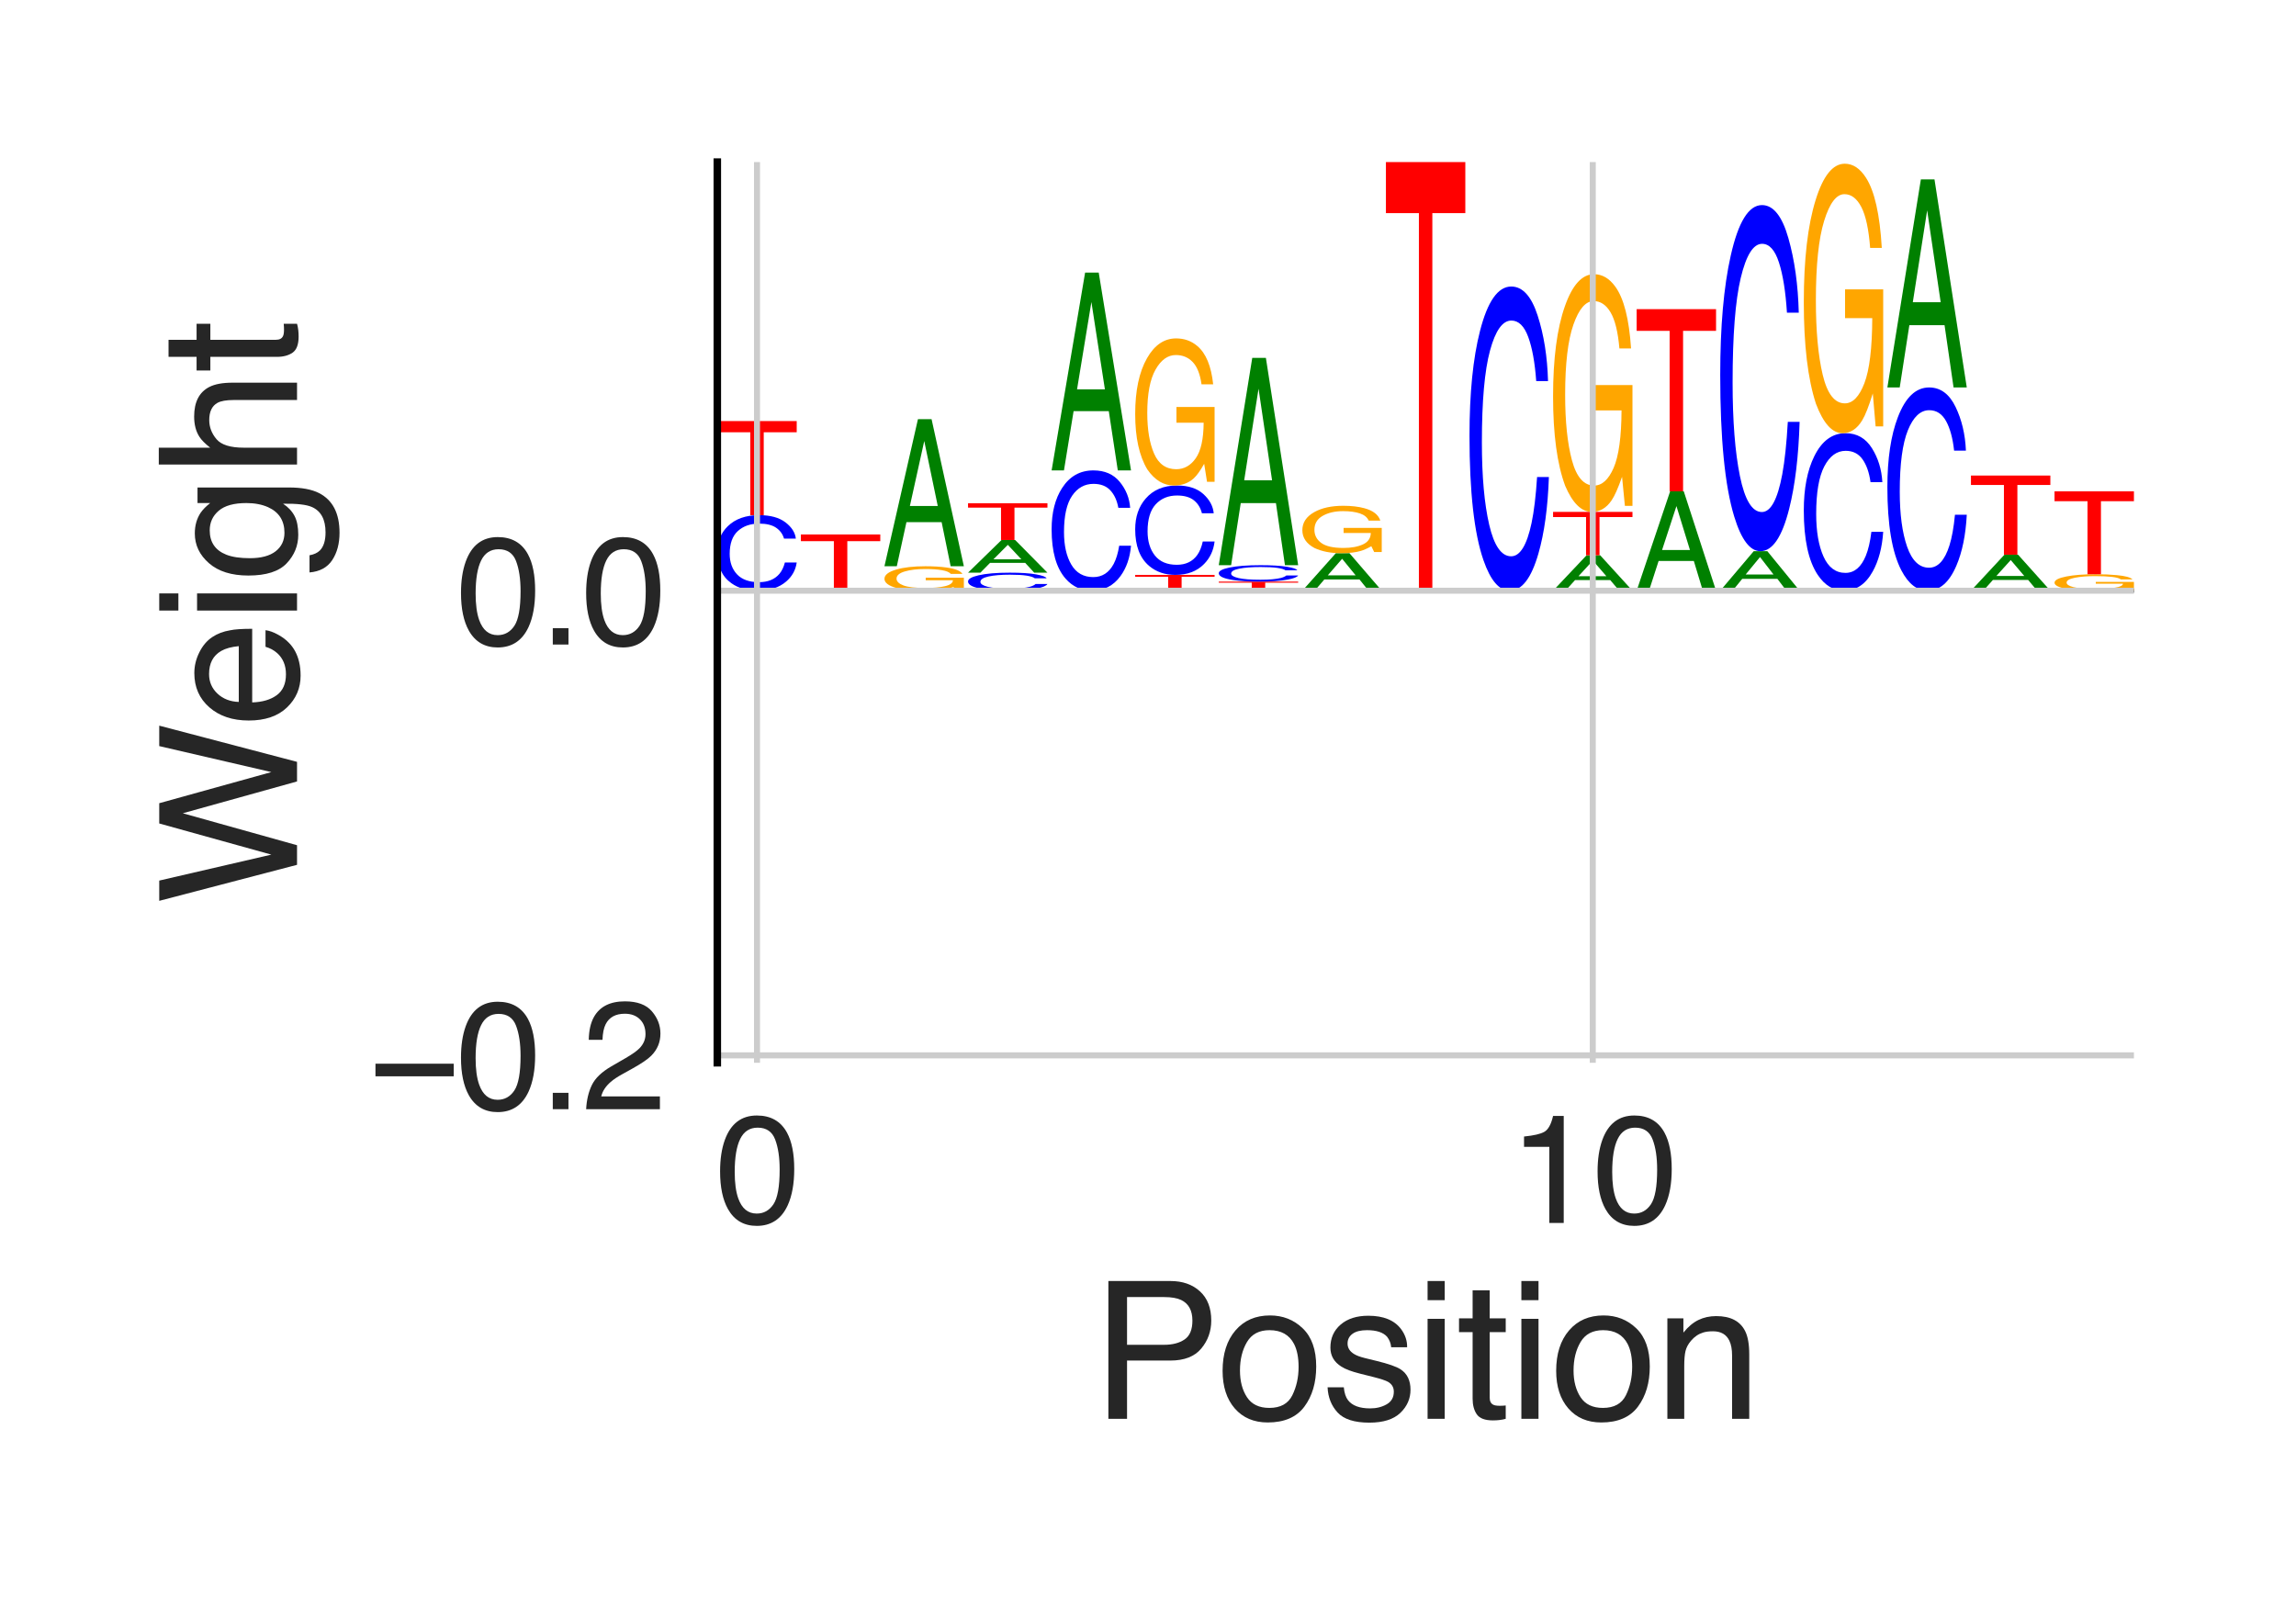 <?xml version="1.0" encoding="utf-8" standalone="no"?>
<!DOCTYPE svg PUBLIC "-//W3C//DTD SVG 1.1//EN"
  "http://www.w3.org/Graphics/SVG/1.1/DTD/svg11.dtd">
<svg height="216pt" version="1.1" viewBox="0 0 306 216" width="306pt" xmlns="http://www.w3.org/2000/svg" xmlns:xlink="http://www.w3.org/1999/xlink">
 <defs>
  <style type="text/css">*{stroke-linecap:butt;stroke-linejoin:round;}</style>
 </defs>
 <g id="figure_1">
  <g id="patch_1">
   <path d="M 0 216 
L 306 216 
L 306 0 
L 0 0 
z
" style="fill:#ffffff;"/>
  </g>
  <g id="axes_1">
   <g id="patch_2">
    <path d="M 95.6 141.64 
L 284.4 141.64 
L 284.4 21.6 
L 95.6 21.6 
z
" style="fill:#ffffff;"/>
   </g>
   <g id="line2d_1">
    <path clip-path="url(#p88c104cc69)" d="M 95.6 78.726 
L 284.4 78.726 
" style="fill:none;stroke:#000000;stroke-linecap:round;stroke-width:0.5;"/>
   </g>
   <g id="patch_3">
    <path clip-path="url(#p88c104cc69)" d="M 101.164 68.657 
Q 103.43 68.657 104.68 69.615 
Q 105.93 70.571 106.067 71.787 
L 104.493 71.787 
Q 104.225 70.864 103.425 70.325 
Q 102.624 69.784 101.179 69.784 
Q 99.417 69.784 98.334 70.777 
Q 97.25 71.768 97.25 73.817 
Q 97.25 75.498 98.227 76.543 
Q 99.207 77.587 101.148 77.587 
Q 102.933 77.587 103.869 76.487 
Q 104.363 75.908 104.607 74.963 
L 106.182 74.963 
Q 105.971 76.472 104.786 77.495 
Q 103.365 78.726 100.953 78.726 
Q 98.874 78.726 97.461 77.716 
Q 95.6 76.383 95.6 73.597 
Q 95.6 71.483 96.998 70.129 
Q 98.508 68.657 101.164 68.657 
z
M 100.839 68.657 
L 100.839 68.657 
z
" style="fill:#0000ff;"/>
   </g>
   <g id="patch_4">
    <path clip-path="url(#p88c104cc69)" d="M 106.182 56.118 
L 106.182 57.612 
L 101.787 57.612 
L 101.787 68.657 
L 99.995 68.657 
L 99.995 57.612 
L 95.6 57.612 
L 95.6 56.118 
L 106.182 56.118 
z
" style="fill:#ff0000;"/>
   </g>
   <g id="patch_5">
    <path clip-path="url(#p88c104cc69)" d="M 117.32 71.23 
L 117.32 72.123 
L 112.926 72.123 
L 112.926 78.726 
L 111.133 78.726 
L 111.133 72.123 
L 106.739 72.123 
L 106.739 71.23 
L 117.32 71.23 
z
" style="fill:#ff0000;"/>
   </g>
   <g id="patch_6">
    <path clip-path="url(#p88c104cc69)" d="M 123.335 75.466 
Q 124.967 75.466 126.158 75.635 
Q 127.884 75.877 128.27 76.484 
L 126.718 76.484 
Q 126.433 76.145 125.542 75.99 
Q 124.652 75.835 123.294 75.835 
Q 121.687 75.835 120.587 76.158 
Q 119.487 76.48 119.487 77.119 
Q 119.487 77.671 120.393 78.018 
Q 121.301 78.365 123.35 78.365 
Q 124.919 78.365 125.949 78.122 
Q 126.978 77.878 127.001 77.334 
L 123.375 77.334 
L 123.375 76.986 
L 128.459 76.986 
L 128.459 78.643 
L 127.45 78.643 
L 127.071 78.245 
Q 126.277 78.479 125.661 78.57 
Q 124.626 78.726 123.034 78.726 
Q 120.978 78.726 119.495 78.369 
Q 117.877 77.922 117.877 77.142 
Q 117.877 76.364 119.454 75.905 
Q 120.953 75.466 123.335 75.466 
z
M 123.075 75.461 
L 123.075 75.461 
z
" style="fill:#ffa600;"/>
   </g>
   <g id="patch_7">
    <path clip-path="url(#p88c104cc69)" d="M 124.98 67.432 
L 123.18 58.775 
L 121.266 67.432 
L 124.98 67.432 
z
M 122.34 55.864 
L 124.156 55.864 
L 128.459 75.461 
L 126.698 75.461 
L 125.497 69.592 
L 120.806 69.592 
L 119.523 75.461 
L 117.877 75.461 
L 122.34 55.864 
z
M 123.172 55.864 
L 123.172 55.864 
z
" style="fill:#008000;"/>
   </g>
   <g id="patch_8">
    <path clip-path="url(#p88c104cc69)" d="M 134.58 76.322 
Q 136.846 76.322 138.096 76.55 
Q 139.346 76.779 139.483 77.069 
L 137.909 77.069 
Q 137.641 76.849 136.84 76.72 
Q 136.04 76.591 134.595 76.591 
Q 132.833 76.591 131.75 76.828 
Q 130.666 77.064 130.666 77.554 
Q 130.666 77.955 131.643 78.205 
Q 132.623 78.454 134.564 78.454 
Q 136.349 78.454 137.285 78.191 
Q 137.779 78.053 138.023 77.827 
L 139.598 77.827 
Q 139.387 78.188 138.202 78.432 
Q 136.781 78.726 134.369 78.726 
Q 132.29 78.726 130.877 78.484 
Q 129.016 78.166 129.016 77.501 
Q 129.016 76.996 130.414 76.673 
Q 131.924 76.322 134.58 76.322 
z
M 134.255 76.322 
L 134.255 76.322 
z
" style="fill:#0000ff;"/>
   </g>
   <g id="patch_9">
    <path clip-path="url(#p88c104cc69)" d="M 136.119 74.538 
L 134.318 72.614 
L 132.405 74.538 
L 136.119 74.538 
z
M 133.479 71.968 
L 135.295 71.968 
L 139.598 76.322 
L 137.836 76.322 
L 136.635 75.018 
L 131.945 75.018 
L 130.661 76.322 
L 129.016 76.322 
L 133.479 71.968 
z
M 134.311 71.968 
L 134.311 71.968 
z
" style="fill:#008000;"/>
   </g>
   <g id="patch_10">
    <path clip-path="url(#p88c104cc69)" d="M 139.598 67.071 
L 139.598 67.654 
L 135.203 67.654 
L 135.203 71.968 
L 133.411 71.968 
L 133.411 67.654 
L 129.016 67.654 
L 129.016 67.071 
L 139.598 67.071 
z
" style="fill:#ff0000;"/>
   </g>
   <g id="patch_11">
    <path clip-path="url(#p88c104cc69)" d="M 145.718 62.692 
Q 147.984 62.692 149.234 64.218 
Q 150.484 65.74 150.622 67.676 
L 149.047 67.676 
Q 148.779 66.207 147.979 65.348 
Q 147.179 64.486 145.734 64.486 
Q 143.972 64.486 142.888 66.068 
Q 141.805 67.647 141.805 70.91 
Q 141.805 73.586 142.782 75.25 
Q 143.762 76.912 145.703 76.912 
Q 147.488 76.912 148.423 75.161 
Q 148.917 74.239 149.161 72.733 
L 150.736 72.733 
Q 150.526 75.138 149.341 76.766 
Q 147.919 78.726 145.508 78.726 
Q 143.429 78.726 142.015 77.117 
Q 140.155 74.995 140.155 70.558 
Q 140.155 67.192 141.553 65.037 
Q 143.062 62.692 145.718 62.692 
z
M 145.393 62.692 
L 145.393 62.692 
z
" style="fill:#0000ff;"/>
   </g>
   <g id="patch_12">
    <path clip-path="url(#p88c104cc69)" d="M 147.257 51.892 
L 145.457 40.248 
L 143.543 51.892 
L 147.257 51.892 
z
M 144.618 36.332 
L 146.433 36.332 
L 150.736 62.692 
L 148.975 62.692 
L 147.774 54.797 
L 143.083 54.797 
L 141.8 62.692 
L 140.155 62.692 
L 144.618 36.332 
z
M 145.449 36.332 
L 145.449 36.332 
z
" style="fill:#008000;"/>
   </g>
   <g id="patch_13">
    <path clip-path="url(#p88c104cc69)" d="M 161.875 76.619 
L 161.875 76.87 
L 157.48 76.87 
L 157.48 78.726 
L 155.688 78.726 
L 155.688 76.87 
L 151.293 76.87 
L 151.293 76.619 
L 161.875 76.619 
z
" style="fill:#ff0000;"/>
   </g>
   <g id="patch_14">
    <path clip-path="url(#p88c104cc69)" d="M 156.857 64.705 
Q 159.123 64.705 160.373 65.839 
Q 161.623 66.97 161.761 68.408 
L 160.186 68.408 
Q 159.918 67.317 159.118 66.679 
Q 158.317 66.038 156.873 66.038 
Q 155.111 66.038 154.027 67.213 
Q 152.943 68.386 152.943 70.811 
Q 152.943 72.799 153.92 74.036 
Q 154.9 75.271 156.841 75.271 
Q 158.627 75.271 159.562 73.97 
Q 160.056 73.285 160.3 72.166 
L 161.875 72.166 
Q 161.664 73.953 160.479 75.162 
Q 159.058 76.619 156.646 76.619 
Q 154.568 76.619 153.154 75.424 
Q 151.293 73.847 151.293 70.55 
Q 151.293 68.049 152.691 66.447 
Q 154.201 64.705 156.857 64.705 
z
M 156.532 64.705 
L 156.532 64.705 
z
" style="fill:#0000ff;"/>
   </g>
   <g id="patch_15">
    <path clip-path="url(#p88c104cc69)" d="M 156.751 45.101 
Q 158.383 45.101 159.574 46.115 
Q 161.3 47.572 161.686 51.224 
L 160.134 51.224 
Q 159.849 49.183 158.958 48.25 
Q 158.068 47.316 156.71 47.316 
Q 155.103 47.316 154.003 49.26 
Q 152.903 51.2 152.903 55.043 
Q 152.903 58.362 153.809 60.448 
Q 154.717 62.534 156.766 62.534 
Q 158.335 62.534 159.364 61.073 
Q 160.394 59.608 160.417 56.333 
L 156.791 56.333 
L 156.791 54.243 
L 161.875 54.243 
L 161.875 64.21 
L 160.866 64.21 
L 160.487 61.812 
Q 159.692 63.22 159.077 63.768 
Q 158.042 64.705 156.45 64.705 
Q 154.394 64.705 152.91 62.562 
Q 151.293 59.872 151.293 55.181 
Q 151.293 50.502 152.87 47.738 
Q 154.369 45.101 156.751 45.101 
z
M 156.491 45.072 
L 156.491 45.072 
z
" style="fill:#ffa600;"/>
   </g>
   <g id="patch_16">
    <path clip-path="url(#p88c104cc69)" d="M 173.014 77.513 
L 173.014 77.657 
L 168.619 77.657 
L 168.619 78.726 
L 166.826 78.726 
L 166.826 77.657 
L 162.432 77.657 
L 162.432 77.513 
L 173.014 77.513 
z
" style="fill:#ff0000;"/>
   </g>
   <g id="patch_17">
    <path clip-path="url(#p88c104cc69)" d="M 167.996 75.325 
Q 170.262 75.325 171.512 75.533 
Q 172.762 75.741 172.899 76.005 
L 171.324 76.005 
Q 171.057 75.805 170.256 75.687 
Q 169.456 75.57 168.011 75.57 
Q 166.249 75.57 165.166 75.786 
Q 164.082 76.001 164.082 76.446 
Q 164.082 76.811 165.059 77.039 
Q 166.039 77.265 167.98 77.265 
Q 169.765 77.265 170.701 77.026 
Q 171.195 76.901 171.439 76.695 
L 173.014 76.695 
Q 172.803 77.023 171.618 77.245 
Q 170.197 77.513 167.785 77.513 
Q 165.706 77.513 164.292 77.293 
Q 162.432 77.004 162.432 76.398 
Q 162.432 75.939 163.83 75.645 
Q 165.34 75.325 167.996 75.325 
z
M 167.671 75.325 
L 167.671 75.325 
z
" style="fill:#0000ff;"/>
   </g>
   <g id="patch_18">
    <path clip-path="url(#p88c104cc69)" d="M 169.535 64.005 
L 167.734 51.8 
L 165.82 64.005 
L 169.535 64.005 
z
M 166.895 47.696 
L 168.711 47.696 
L 173.014 75.325 
L 171.252 75.325 
L 170.051 67.05 
L 165.361 67.05 
L 164.077 75.325 
L 162.432 75.325 
L 166.895 47.696 
z
M 167.727 47.696 
L 167.727 47.696 
z
" style="fill:#008000;"/>
   </g>
   <g id="patch_19">
    <path clip-path="url(#p88c104cc69)" d="M 180.673 76.678 
L 178.873 74.47 
L 176.959 76.678 
L 180.673 76.678 
z
M 178.034 73.727 
L 179.849 73.727 
L 184.152 78.726 
L 182.391 78.726 
L 181.19 77.229 
L 176.499 77.229 
L 175.216 78.726 
L 173.571 78.726 
L 178.034 73.727 
z
M 178.865 73.727 
L 178.865 73.727 
z
" style="fill:#008000;"/>
   </g>
   <g id="patch_20">
    <path clip-path="url(#p88c104cc69)" d="M 179.028 67.408 
Q 180.66 67.408 181.851 67.735 
Q 183.577 68.205 183.963 69.382 
L 182.411 69.382 
Q 182.126 68.724 181.236 68.423 
Q 180.345 68.122 178.988 68.122 
Q 177.38 68.122 176.28 68.749 
Q 175.18 69.374 175.18 70.613 
Q 175.18 71.683 176.086 72.355 
Q 176.994 73.027 179.043 73.027 
Q 180.612 73.027 181.642 72.556 
Q 182.671 72.084 182.694 71.029 
L 179.068 71.029 
L 179.068 70.355 
L 184.152 70.355 
L 184.152 73.568 
L 183.143 73.568 
L 182.765 72.795 
Q 181.97 73.248 181.354 73.425 
Q 180.32 73.727 178.728 73.727 
Q 176.671 73.727 175.188 73.037 
Q 173.571 72.169 173.571 70.657 
Q 173.571 69.149 175.147 68.258 
Q 176.646 67.408 179.028 67.408 
z
M 178.768 67.399 
L 178.768 67.399 
z
" style="fill:#ffa600;"/>
   </g>
   <g id="patch_21">
    <path clip-path="url(#p88c104cc69)" d="M 195.291 21.6 
L 195.291 28.406 
L 190.896 28.406 
L 190.896 78.726 
L 189.104 78.726 
L 189.104 28.406 
L 184.709 28.406 
L 184.709 21.6 
L 195.291 21.6 
z
" style="fill:#ff0000;"/>
   </g>
   <g id="patch_22">
    <path clip-path="url(#p88c104cc69)" d="M 201.412 38.186 
Q 203.678 38.186 204.927 42.043 
Q 206.177 45.892 206.315 50.788 
L 204.74 50.788 
Q 204.473 47.074 203.672 44.902 
Q 202.872 42.722 201.427 42.722 
Q 199.665 42.722 198.582 46.722 
Q 197.498 50.713 197.498 58.963 
Q 197.498 65.73 198.475 69.939 
Q 199.455 74.139 201.396 74.139 
Q 203.181 74.139 204.117 69.712 
Q 204.61 67.381 204.855 63.575 
L 206.429 63.575 
Q 206.219 69.654 205.034 73.77 
Q 203.613 78.726 201.201 78.726 
Q 199.122 78.726 197.708 74.659 
Q 195.848 69.293 195.848 58.075 
Q 195.848 49.564 197.246 44.114 
Q 198.756 38.186 201.412 38.186 
z
M 201.087 38.186 
L 201.087 38.186 
z
" style="fill:#0000ff;"/>
   </g>
   <g id="patch_23">
    <path clip-path="url(#p88c104cc69)" d="M 214.089 76.791 
L 212.289 74.706 
L 210.375 76.791 
L 214.089 76.791 
z
M 211.45 74.005 
L 213.265 74.005 
L 217.568 78.726 
L 215.807 78.726 
L 214.606 77.312 
L 209.915 77.312 
L 208.632 78.726 
L 206.986 78.726 
L 211.45 74.005 
z
M 212.281 74.005 
L 212.281 74.005 
z
" style="fill:#008000;"/>
   </g>
   <g id="patch_24">
    <path clip-path="url(#p88c104cc69)" d="M 217.568 68.221 
L 217.568 68.91 
L 213.174 68.91 
L 213.174 74.005 
L 211.381 74.005 
L 211.381 68.91 
L 206.986 68.91 
L 206.986 68.221 
L 217.568 68.221 
z
" style="fill:#ff0000;"/>
   </g>
   <g id="patch_25">
    <path clip-path="url(#p88c104cc69)" d="M 212.444 36.545 
Q 214.076 36.545 215.267 38.184 
Q 216.993 40.538 217.379 46.44 
L 215.827 46.44 
Q 215.542 43.141 214.651 41.633 
Q 213.761 40.125 212.403 40.125 
Q 210.796 40.125 209.696 43.266 
Q 208.596 46.4 208.596 52.61 
Q 208.596 57.973 209.502 61.343 
Q 210.41 64.713 212.459 64.713 
Q 214.028 64.713 215.058 62.353 
Q 216.087 59.986 216.11 54.695 
L 212.484 54.695 
L 212.484 51.318 
L 217.568 51.318 
L 217.568 67.421 
L 216.559 67.421 
L 216.18 63.546 
Q 215.386 65.822 214.77 66.707 
Q 213.736 68.221 212.144 68.221 
Q 210.087 68.221 208.604 64.759 
Q 206.986 60.412 206.986 52.832 
Q 206.986 45.272 208.563 40.807 
Q 210.062 36.545 212.444 36.545 
z
M 212.184 36.499 
L 212.184 36.499 
z
" style="fill:#ffa600;"/>
   </g>
   <g id="patch_26">
    <path clip-path="url(#p88c104cc69)" d="M 225.228 73.298 
L 223.428 67.447 
L 221.514 73.298 
L 225.228 73.298 
z
M 222.588 65.479 
L 224.404 65.479 
L 228.707 78.726 
L 226.945 78.726 
L 225.744 74.758 
L 221.054 74.758 
L 219.77 78.726 
L 218.125 78.726 
L 222.588 65.479 
z
M 223.42 65.479 
L 223.42 65.479 
z
" style="fill:#008000;"/>
   </g>
   <g id="patch_27">
    <path clip-path="url(#p88c104cc69)" d="M 228.707 41.202 
L 228.707 44.094 
L 224.312 44.094 
L 224.312 65.479 
L 222.52 65.479 
L 222.52 44.094 
L 218.125 44.094 
L 218.125 41.202 
L 228.707 41.202 
z
" style="fill:#ff0000;"/>
   </g>
   <g id="patch_28">
    <path clip-path="url(#p88c104cc69)" d="M 236.366 76.567 
L 234.566 74.24 
L 232.652 76.567 
L 236.366 76.567 
z
M 233.727 73.458 
L 235.542 73.458 
L 239.845 78.726 
L 238.084 78.726 
L 236.883 77.148 
L 232.193 77.148 
L 230.909 78.726 
L 229.264 78.726 
L 233.727 73.458 
z
M 234.558 73.458 
L 234.558 73.458 
z
" style="fill:#008000;"/>
   </g>
   <g id="patch_29">
    <path clip-path="url(#p88c104cc69)" d="M 234.827 27.333 
Q 237.093 27.333 238.343 31.722 
Q 239.593 36.1 239.731 41.672 
L 238.156 41.672 
Q 237.889 37.445 237.088 34.975 
Q 236.288 32.494 234.843 32.494 
Q 233.081 32.494 231.997 37.045 
Q 230.914 41.586 230.914 50.973 
Q 230.914 58.671 231.891 63.46 
Q 232.871 68.239 234.812 68.239 
Q 236.597 68.239 237.533 63.202 
Q 238.026 60.55 238.271 56.219 
L 239.845 56.219 
Q 239.635 63.136 238.45 67.82 
Q 237.028 73.458 234.617 73.458 
Q 232.538 73.458 231.124 68.831 
Q 229.264 62.725 229.264 49.961 
Q 229.264 40.279 230.662 34.078 
Q 232.172 27.333 234.827 27.333 
z
M 234.503 27.333 
L 234.503 27.333 
z
" style="fill:#0000ff;"/>
   </g>
   <g id="patch_30">
    <path clip-path="url(#p88c104cc69)" d="M 245.966 57.734 
Q 248.232 57.734 249.482 59.731 
Q 250.732 61.724 250.87 64.259 
L 249.295 64.259 
Q 249.027 62.336 248.227 61.211 
Q 247.427 60.082 245.982 60.082 
Q 244.22 60.082 243.136 62.153 
Q 242.053 64.22 242.053 68.492 
Q 242.053 71.996 243.03 74.176 
Q 244.009 76.351 245.95 76.351 
Q 247.736 76.351 248.671 74.058 
Q 249.165 72.851 249.409 70.88 
L 250.984 70.88 
Q 250.774 74.028 249.589 76.16 
Q 248.167 78.726 245.756 78.726 
Q 243.677 78.726 242.263 76.62 
Q 240.402 73.841 240.402 68.032 
Q 240.402 63.625 241.8 60.803 
Q 243.31 57.734 245.966 57.734 
z
M 245.641 57.734 
L 245.641 57.734 
z
" style="fill:#0000ff;"/>
   </g>
   <g id="patch_31">
    <path clip-path="url(#p88c104cc69)" d="M 245.86 21.819 
Q 247.492 21.819 248.683 23.678 
Q 250.409 26.347 250.795 33.037 
L 249.243 33.037 
Q 248.958 29.298 248.067 27.588 
Q 247.177 25.878 245.819 25.878 
Q 244.212 25.878 243.112 29.439 
Q 242.012 32.993 242.012 40.033 
Q 242.012 46.114 242.918 49.935 
Q 243.826 53.756 245.875 53.756 
Q 247.444 53.756 248.474 51.08 
Q 249.503 48.396 249.526 42.397 
L 245.9 42.397 
L 245.9 38.568 
L 250.984 38.568 
L 250.984 56.827 
L 249.975 56.827 
L 249.596 52.433 
Q 248.802 55.013 248.186 56.016 
Q 247.152 57.734 245.559 57.734 
Q 243.503 57.734 242.02 53.808 
Q 240.402 48.88 240.402 40.286 
Q 240.402 31.714 241.979 26.651 
Q 243.478 21.819 245.86 21.819 
z
M 245.6 21.767 
L 245.6 21.767 
z
" style="fill:#ffa600;"/>
   </g>
   <g id="patch_32">
    <path clip-path="url(#p88c104cc69)" d="M 257.105 51.638 
Q 259.371 51.638 260.621 54.215 
Q 261.871 56.787 262.008 60.059 
L 260.434 60.059 
Q 260.166 57.577 259.366 56.126 
Q 258.565 54.669 257.12 54.669 
Q 255.358 54.669 254.275 57.342 
Q 253.191 60.008 253.191 65.521 
Q 253.191 70.042 254.168 72.854 
Q 255.148 75.661 257.089 75.661 
Q 258.874 75.661 259.81 72.703 
Q 260.304 71.146 260.548 68.602 
L 262.123 68.602 
Q 261.912 72.664 260.727 75.415 
Q 259.306 78.726 256.894 78.726 
Q 254.815 78.726 253.402 76.009 
Q 251.541 72.423 251.541 64.927 
Q 251.541 59.241 252.939 55.599 
Q 254.449 51.638 257.105 51.638 
z
M 256.78 51.638 
L 256.78 51.638 
z
" style="fill:#0000ff;"/>
   </g>
   <g id="patch_33">
    <path clip-path="url(#p88c104cc69)" d="M 258.644 40.278 
L 256.843 28.03 
L 254.93 40.278 
L 258.644 40.278 
z
M 256.004 23.911 
L 257.82 23.911 
L 262.123 51.638 
L 260.361 51.638 
L 259.16 43.334 
L 254.47 43.334 
L 253.186 51.638 
L 251.541 51.638 
L 256.004 23.911 
z
M 256.836 23.911 
L 256.836 23.911 
z
" style="fill:#008000;"/>
   </g>
   <g id="patch_34">
    <path clip-path="url(#p88c104cc69)" d="M 269.782 76.759 
L 267.982 74.639 
L 266.068 76.759 
L 269.782 76.759 
z
M 267.143 73.926 
L 268.958 73.926 
L 273.261 78.726 
L 271.5 78.726 
L 270.299 77.288 
L 265.609 77.288 
L 264.325 78.726 
L 262.68 78.726 
L 267.143 73.926 
z
M 267.974 73.926 
L 267.974 73.926 
z
" style="fill:#008000;"/>
   </g>
   <g id="patch_35">
    <path clip-path="url(#p88c104cc69)" d="M 273.261 63.377 
L 273.261 64.634 
L 268.867 64.634 
L 268.867 73.926 
L 267.074 73.926 
L 267.074 64.634 
L 262.68 64.634 
L 262.68 63.377 
L 273.261 63.377 
z
" style="fill:#ff0000;"/>
   </g>
   <g id="patch_36">
    <path clip-path="url(#p88c104cc69)" d="M 279.276 76.534 
Q 280.908 76.534 282.099 76.648 
Q 283.825 76.81 284.211 77.219 
L 282.659 77.219 
Q 282.374 76.991 281.483 76.886 
Q 280.593 76.782 279.235 76.782 
Q 277.628 76.782 276.528 76.999 
Q 275.428 77.216 275.428 77.646 
Q 275.428 78.017 276.334 78.25 
Q 277.242 78.483 279.291 78.483 
Q 280.86 78.483 281.89 78.32 
Q 282.919 78.156 282.942 77.79 
L 279.316 77.79 
L 279.316 77.556 
L 284.4 77.556 
L 284.4 78.67 
L 283.391 78.67 
L 283.012 78.402 
Q 282.218 78.56 281.602 78.621 
Q 280.567 78.726 278.975 78.726 
Q 276.919 78.726 275.436 78.486 
Q 273.818 78.185 273.818 77.661 
Q 273.818 77.138 275.395 76.829 
Q 276.894 76.534 279.276 76.534 
z
M 279.016 76.531 
L 279.016 76.531 
z
" style="fill:#ffa600;"/>
   </g>
   <g id="patch_37">
    <path clip-path="url(#p88c104cc69)" d="M 284.4 65.484 
L 284.4 66.8 
L 280.005 66.8 
L 280.005 76.531 
L 278.213 76.531 
L 278.213 66.8 
L 273.818 66.8 
L 273.818 65.484 
L 284.4 65.484 
z
" style="fill:#ff0000;"/>
   </g>
   <g id="patch_38">
    <path clip-path="url(#p88c104cc69)" d="M 102.703 89.891 
L 100.902 99.031 
L 98.989 89.891 
L 102.703 89.891 
z
M 100.063 102.105 
L 101.879 102.105 
L 106.182 81.412 
L 104.42 81.412 
L 103.219 87.61 
L 98.529 87.61 
L 97.245 81.412 
L 95.6 81.412 
L 100.063 102.105 
z
M 100.895 102.105 
L 100.895 102.105 
z
" style="fill:none;opacity:0;"/>
   </g>
   <g id="patch_39">
    <path clip-path="url(#p88c104cc69)" d="M 101.057 81.408 
Q 102.69 81.408 103.881 81.269 
Q 105.606 81.07 105.992 80.57 
L 104.441 80.57 
Q 104.156 80.85 103.265 80.977 
Q 102.374 81.105 101.017 81.105 
Q 99.41 81.105 98.31 80.839 
Q 97.21 80.574 97.21 80.048 
Q 97.21 79.594 98.115 79.308 
Q 99.024 79.023 101.073 79.023 
Q 102.642 79.023 103.671 79.223 
Q 104.701 79.423 104.723 79.871 
L 101.098 79.871 
L 101.098 80.157 
L 106.182 80.157 
L 106.182 78.793 
L 105.172 78.793 
L 104.794 79.122 
Q 103.999 78.929 103.384 78.854 
Q 102.349 78.726 100.757 78.726 
Q 98.701 78.726 97.217 79.019 
Q 95.6 79.387 95.6 80.029 
Q 95.6 80.669 97.177 81.047 
Q 98.676 81.408 101.057 81.408 
z
M 100.798 81.412 
L 100.798 81.412 
z
" style="fill:none;opacity:0;"/>
   </g>
   <g id="patch_40">
    <path clip-path="url(#p88c104cc69)" d="M 113.841 81.318 
L 112.041 82.698 
L 110.127 81.318 
L 113.841 81.318 
z
M 111.202 83.163 
L 113.017 83.163 
L 117.32 80.037 
L 115.559 80.037 
L 114.358 80.973 
L 109.668 80.973 
L 108.384 80.037 
L 106.739 80.037 
L 111.202 83.163 
z
M 112.033 83.163 
L 112.033 83.163 
z
" style="fill:none;opacity:0;"/>
   </g>
   <g id="patch_41">
    <path clip-path="url(#p88c104cc69)" d="M 112.302 80.037 
Q 114.568 80.037 115.818 79.912 
Q 117.068 79.787 117.206 79.629 
L 115.631 79.629 
Q 115.364 79.749 114.563 79.819 
Q 113.763 79.89 112.318 79.89 
Q 110.556 79.89 109.472 79.761 
Q 108.389 79.632 108.389 79.365 
Q 108.389 79.146 109.366 79.01 
Q 110.346 78.874 112.287 78.874 
Q 114.072 78.874 115.008 79.017 
Q 115.501 79.093 115.746 79.216 
L 117.32 79.216 
Q 117.11 79.019 115.925 78.886 
Q 114.503 78.726 112.092 78.726 
Q 110.013 78.726 108.599 78.857 
Q 106.739 79.031 106.739 79.393 
Q 106.739 79.669 108.137 79.845 
Q 109.647 80.037 112.302 80.037 
z
M 111.978 80.037 
L 111.978 80.037 
z
" style="fill:none;opacity:0;"/>
   </g>
   <g id="patch_42">
    <path clip-path="url(#p88c104cc69)" d="M 112.196 86.304 
Q 113.828 86.304 115.019 86.141 
Q 116.745 85.908 117.131 85.323 
L 115.579 85.323 
Q 115.294 85.65 114.404 85.799 
Q 113.513 85.949 112.156 85.949 
Q 110.548 85.949 109.448 85.637 
Q 108.348 85.326 108.348 84.711 
Q 108.348 84.179 109.254 83.845 
Q 110.162 83.511 112.211 83.511 
Q 113.781 83.511 114.81 83.745 
Q 115.839 83.979 115.862 84.504 
L 112.236 84.504 
L 112.236 84.839 
L 117.32 84.839 
L 117.32 83.242 
L 116.311 83.242 
L 115.933 83.626 
Q 115.138 83.401 114.522 83.313 
Q 113.488 83.163 111.896 83.163 
Q 109.839 83.163 108.356 83.506 
Q 106.739 83.937 106.739 84.689 
Q 106.739 85.438 108.316 85.881 
Q 109.814 86.304 112.196 86.304 
z
M 111.936 86.308 
L 111.936 86.308 
z
" style="fill:none;opacity:0;"/>
   </g>
   <g id="patch_43">
    <path clip-path="url(#p88c104cc69)" d="M 123.441 102.419 
Q 125.707 102.419 126.957 100.743 
Q 128.207 99.071 128.345 96.943 
L 126.77 96.943 
Q 126.502 98.557 125.702 99.501 
Q 124.901 100.448 123.457 100.448 
Q 121.695 100.448 120.611 98.71 
Q 119.527 96.975 119.527 93.39 
Q 119.527 90.449 120.505 88.62 
Q 121.484 86.795 123.425 86.795 
Q 125.211 86.795 126.146 88.719 
Q 126.64 89.731 126.884 91.386 
L 128.459 91.386 
Q 128.249 88.744 127.064 86.955 
Q 125.642 84.801 123.231 84.801 
Q 121.152 84.801 119.738 86.569 
Q 117.877 88.901 117.877 93.776 
Q 117.877 97.475 119.275 99.843 
Q 120.785 102.419 123.441 102.419 
z
M 123.116 102.419 
L 123.116 102.419 
z
" style="fill:none;opacity:0;"/>
   </g>
   <g id="patch_44">
    <path clip-path="url(#p88c104cc69)" d="M 128.459 84.801 
L 128.459 84.077 
L 124.064 84.077 
L 124.064 78.726 
L 122.272 78.726 
L 122.272 84.077 
L 117.877 84.077 
L 117.877 84.801 
L 128.459 84.801 
z
" style="fill:none;opacity:0;"/>
   </g>
   <g id="patch_45">
    <path clip-path="url(#p88c104cc69)" d="M 134.473 90.574 
Q 136.106 90.574 137.297 89.961 
Q 139.022 89.081 139.408 86.873 
L 137.857 86.873 
Q 137.572 88.107 136.681 88.671 
Q 135.79 89.235 134.433 89.235 
Q 132.826 89.235 131.726 88.06 
Q 130.626 86.888 130.626 84.565 
Q 130.626 82.559 131.531 81.298 
Q 132.44 80.038 134.488 80.038 
Q 136.058 80.038 137.087 80.921 
Q 138.117 81.806 138.139 83.785 
L 134.514 83.785 
L 134.514 85.049 
L 139.598 85.049 
L 139.598 79.025 
L 138.588 79.025 
L 138.21 80.474 
Q 137.415 79.623 136.8 79.292 
Q 135.765 78.726 134.173 78.726 
Q 132.117 78.726 130.633 80.021 
Q 129.016 81.647 129.016 84.482 
Q 129.016 87.31 130.593 88.98 
Q 132.092 90.574 134.473 90.574 
z
M 134.213 90.592 
L 134.213 90.592 
z
" style="fill:none;opacity:0;"/>
   </g>
   <g id="patch_46">
    <path clip-path="url(#p88c104cc69)" d="M 145.612 123.443 
Q 147.244 123.443 148.435 121.809 
Q 150.161 119.462 150.547 113.58 
L 148.995 113.58 
Q 148.71 116.867 147.82 118.371 
Q 146.929 119.874 145.572 119.874 
Q 143.964 119.874 142.864 116.743 
Q 141.764 113.619 141.764 107.429 
Q 141.764 102.083 142.67 98.723 
Q 143.578 95.363 145.627 95.363 
Q 147.196 95.363 148.226 97.716 
Q 149.255 100.076 149.278 105.351 
L 145.652 105.351 
L 145.652 108.717 
L 150.736 108.717 
L 150.736 92.664 
L 149.727 92.664 
L 149.349 96.527 
Q 148.554 94.259 147.938 93.377 
Q 146.904 91.867 145.312 91.867 
Q 143.255 91.867 141.772 95.318 
Q 140.155 99.651 140.155 107.207 
Q 140.155 114.743 141.731 119.194 
Q 143.23 123.443 145.612 123.443 
z
M 145.352 123.488 
L 145.352 123.488 
z
" style="fill:none;opacity:0;"/>
   </g>
   <g id="patch_47">
    <path clip-path="url(#p88c104cc69)" d="M 150.736 91.867 
L 150.736 90.301 
L 146.342 90.301 
L 146.342 78.726 
L 144.549 78.726 
L 144.549 90.301 
L 140.155 90.301 
L 140.155 91.867 
L 150.736 91.867 
z
" style="fill:none;opacity:0;"/>
   </g>
   <g id="patch_48">
    <path clip-path="url(#p88c104cc69)" d="M 158.396 93.328 
L 156.596 109.072 
L 154.682 93.328 
L 158.396 93.328 
z
M 155.756 114.367 
L 157.572 114.367 
L 161.875 78.726 
L 160.113 78.726 
L 158.912 89.4 
L 154.222 89.4 
L 152.938 78.726 
L 151.293 78.726 
L 155.756 114.367 
z
M 156.588 114.367 
L 156.588 114.367 
z
" style="fill:none;opacity:0;"/>
   </g>
   <g id="patch_49">
    <path clip-path="url(#p88c104cc69)" d="M 167.889 111.784 
Q 169.522 111.784 170.713 110.073 
Q 172.438 107.616 172.824 101.458 
L 171.273 101.458 
Q 170.988 104.9 170.097 106.474 
Q 169.206 108.047 167.849 108.047 
Q 166.242 108.047 165.142 104.77 
Q 164.042 101.499 164.042 95.019 
Q 164.042 89.421 164.947 85.904 
Q 165.856 82.387 167.904 82.387 
Q 169.474 82.387 170.503 84.85 
Q 171.533 87.32 171.555 92.843 
L 167.93 92.843 
L 167.93 96.367 
L 173.014 96.367 
L 173.014 79.56 
L 172.004 79.56 
L 171.626 83.605 
Q 170.831 81.23 170.215 80.306 
Q 169.181 78.726 167.589 78.726 
Q 165.533 78.726 164.049 82.339 
Q 162.432 86.876 162.432 94.786 
Q 162.432 102.676 164.009 107.336 
Q 165.507 111.784 167.889 111.784 
z
M 167.629 111.832 
L 167.629 111.832 
z
" style="fill:none;opacity:0;"/>
   </g>
   <g id="patch_50">
    <path clip-path="url(#p88c104cc69)" d="M 179.134 90.261 
Q 181.4 90.261 182.65 89.209 
Q 183.9 88.16 184.038 86.825 
L 182.463 86.825 
Q 182.195 87.838 181.395 88.43 
Q 180.595 89.024 179.15 89.024 
Q 177.388 89.024 176.304 87.934 
Q 175.221 86.845 175.221 84.595 
Q 175.221 82.75 176.198 81.602 
Q 177.177 80.457 179.119 80.457 
Q 180.904 80.457 181.839 81.664 
Q 182.333 82.3 182.577 83.338 
L 184.152 83.338 
Q 183.942 81.68 182.757 80.557 
Q 181.335 79.206 178.924 79.206 
Q 176.845 79.206 175.431 80.315 
Q 173.571 81.778 173.571 84.838 
Q 173.571 87.158 174.969 88.645 
Q 176.478 90.261 179.134 90.261 
z
M 178.809 90.261 
L 178.809 90.261 
z
" style="fill:none;opacity:0;"/>
   </g>
   <g id="patch_51">
    <path clip-path="url(#p88c104cc69)" d="M 184.152 79.206 
L 184.152 79.149 
L 179.758 79.149 
L 179.758 78.726 
L 177.965 78.726 
L 177.965 79.149 
L 173.571 79.149 
L 173.571 79.206 
L 184.152 79.206 
z
" style="fill:none;opacity:0;"/>
   </g>
   <g id="patch_52">
    <path clip-path="url(#p88c104cc69)" d="M 191.812 121.516 
L 190.012 136.576 
L 188.098 121.516 
L 191.812 121.516 
z
M 189.172 141.64 
L 190.988 141.64 
L 195.291 107.548 
L 193.529 107.548 
L 192.328 117.759 
L 187.638 117.759 
L 186.354 107.548 
L 184.709 107.548 
L 189.172 141.64 
z
M 190.004 141.64 
L 190.004 141.64 
z
" style="fill:none;opacity:0;"/>
   </g>
   <g id="patch_53">
    <path clip-path="url(#p88c104cc69)" d="M 190.273 82.47 
Q 192.539 82.47 193.789 82.114 
Q 195.039 81.759 195.177 81.306 
L 193.602 81.306 
Q 193.334 81.649 192.534 81.85 
Q 191.733 82.051 190.288 82.051 
Q 188.527 82.051 187.443 81.682 
Q 186.359 81.313 186.359 80.551 
Q 186.359 79.926 187.336 79.537 
Q 188.316 79.149 190.257 79.149 
Q 192.043 79.149 192.978 79.558 
Q 193.472 79.774 193.716 80.125 
L 195.291 80.125 
Q 195.08 79.564 193.895 79.183 
Q 192.474 78.726 190.062 78.726 
Q 187.983 78.726 186.57 79.101 
Q 184.709 79.597 184.709 80.633 
Q 184.709 81.419 186.107 81.923 
Q 187.617 82.47 190.273 82.47 
z
M 189.948 82.47 
L 189.948 82.47 
z
" style="fill:none;opacity:0;"/>
   </g>
   <g id="patch_54">
    <path clip-path="url(#p88c104cc69)" d="M 190.167 107.512 
Q 191.799 107.512 192.99 106.216 
Q 194.716 104.355 195.102 99.69 
L 193.55 99.69 
Q 193.265 102.297 192.374 103.489 
Q 191.484 104.682 190.126 104.682 
Q 188.519 104.682 187.419 102.199 
Q 186.319 99.721 186.319 94.812 
Q 186.319 90.572 187.225 87.908 
Q 188.133 85.243 190.182 85.243 
Q 191.751 85.243 192.78 87.11 
Q 193.81 88.981 193.833 93.164 
L 190.207 93.164 
L 190.207 95.833 
L 195.291 95.833 
L 195.291 83.103 
L 194.282 83.103 
L 193.903 86.166 
Q 193.108 84.367 192.493 83.668 
Q 191.458 82.47 189.866 82.47 
Q 187.81 82.47 186.326 85.207 
Q 184.709 88.644 184.709 94.636 
Q 184.709 100.613 186.286 104.143 
Q 187.785 107.512 190.167 107.512 
z
M 189.907 107.548 
L 189.907 107.548 
z
" style="fill:none;opacity:0;"/>
   </g>
   <g id="patch_55">
    <path clip-path="url(#p88c104cc69)" d="M 202.95 99.662 
L 201.15 117.017 
L 199.236 99.662 
L 202.95 99.662 
z
M 200.311 122.853 
L 202.127 122.853 
L 206.429 83.565 
L 204.668 83.565 
L 203.467 95.332 
L 198.777 95.332 
L 197.493 83.565 
L 195.848 83.565 
L 200.311 122.853 
z
M 201.143 122.853 
L 201.143 122.853 
z
" style="fill:none;opacity:0;"/>
   </g>
   <g id="patch_56">
    <path clip-path="url(#p88c104cc69)" d="M 201.305 80.729 
Q 202.938 80.729 204.128 80.625 
Q 205.854 80.477 206.24 80.103 
L 204.689 80.103 
Q 204.403 80.312 203.513 80.407 
Q 202.622 80.503 201.265 80.503 
Q 199.658 80.503 198.558 80.304 
Q 197.457 80.106 197.457 79.713 
Q 197.457 79.374 198.363 79.161 
Q 199.272 78.948 201.32 78.948 
Q 202.89 78.948 203.919 79.097 
Q 204.948 79.247 204.971 79.581 
L 201.346 79.581 
L 201.346 79.795 
L 206.429 79.795 
L 206.429 78.776 
L 205.42 78.776 
L 205.042 79.021 
Q 204.247 78.877 203.631 78.821 
Q 202.597 78.726 201.005 78.726 
Q 198.949 78.726 197.465 78.945 
Q 195.848 79.22 195.848 79.699 
Q 195.848 80.177 197.425 80.46 
Q 198.923 80.729 201.305 80.729 
z
M 201.045 80.732 
L 201.045 80.732 
z
" style="fill:none;opacity:0;"/>
   </g>
   <g id="patch_57">
    <path clip-path="url(#p88c104cc69)" d="M 206.429 83.565 
L 206.429 83.228 
L 202.035 83.228 
L 202.035 80.732 
L 200.242 80.732 
L 200.242 83.228 
L 195.848 83.228 
L 195.848 83.565 
L 206.429 83.565 
z
" style="fill:none;opacity:0;"/>
   </g>
   <g id="patch_58">
    <path clip-path="url(#p88c104cc69)" d="M 212.55 124.428 
Q 214.816 124.428 216.066 120.08 
Q 217.316 115.742 217.454 110.221 
L 215.879 110.221 
Q 215.611 114.409 214.811 116.857 
Q 214.011 119.315 212.566 119.315 
Q 210.804 119.315 209.72 114.806 
Q 208.637 110.306 208.637 101.005 
Q 208.637 93.377 209.614 88.632 
Q 210.593 83.896 212.535 83.896 
Q 214.32 83.896 215.255 88.887 
Q 215.749 91.515 215.993 95.806 
L 217.568 95.806 
Q 217.358 88.953 216.173 84.312 
Q 214.751 78.726 212.34 78.726 
Q 210.261 78.726 208.847 83.31 
Q 206.986 89.36 206.986 102.007 
Q 206.986 111.601 208.385 117.746 
Q 209.894 124.428 212.55 124.428 
z
M 212.225 124.428 
L 212.225 124.428 
z
" style="fill:none;opacity:0;"/>
   </g>
   <g id="patch_59">
    <path clip-path="url(#p88c104cc69)" d="M 223.689 95.146 
Q 225.955 95.146 227.205 93.584 
Q 228.455 92.025 228.592 90.042 
L 227.018 90.042 
Q 226.75 91.546 225.95 92.426 
Q 225.149 93.309 223.704 93.309 
Q 221.942 93.309 220.859 91.689 
Q 219.775 90.072 219.775 86.731 
Q 219.775 83.99 220.752 82.285 
Q 221.732 80.583 223.673 80.583 
Q 225.458 80.583 226.394 82.377 
Q 226.888 83.321 227.132 84.863 
L 228.707 84.863 
Q 228.496 82.4 227.311 80.733 
Q 225.89 78.726 223.478 78.726 
Q 221.399 78.726 219.986 80.373 
Q 218.125 82.546 218.125 87.091 
Q 218.125 90.538 219.523 92.745 
Q 221.033 95.146 223.689 95.146 
z
M 223.364 95.146 
L 223.364 95.146 
z
" style="fill:none;opacity:0;"/>
   </g>
   <g id="patch_60">
    <path clip-path="url(#p88c104cc69)" d="M 223.582 117.959 
Q 225.215 117.959 226.406 116.779 
Q 228.132 115.084 228.518 110.834 
L 226.966 110.834 
Q 226.681 113.209 225.79 114.295 
Q 224.899 115.381 223.542 115.381 
Q 221.935 115.381 220.835 113.119 
Q 219.735 110.862 219.735 106.39 
Q 219.735 102.527 220.641 100.1 
Q 221.549 97.673 223.598 97.673 
Q 225.167 97.673 226.196 99.373 
Q 227.226 101.077 227.248 104.888 
L 223.623 104.888 
L 223.623 107.32 
L 228.707 107.32 
L 228.707 95.723 
L 227.698 95.723 
L 227.319 98.513 
Q 226.524 96.875 225.909 96.237 
Q 224.874 95.146 223.282 95.146 
Q 221.226 95.146 219.742 97.64 
Q 218.125 100.771 218.125 106.229 
Q 218.125 111.674 219.702 114.89 
Q 221.201 117.959 223.582 117.959 
z
M 223.323 117.992 
L 223.323 117.992 
z
" style="fill:none;opacity:0;"/>
   </g>
   <g id="patch_61">
    <path clip-path="url(#p88c104cc69)" d="M 234.721 101.537 
Q 236.354 101.537 237.544 100.357 
Q 239.27 98.661 239.656 94.412 
L 238.105 94.412 
Q 237.819 96.787 236.929 97.873 
Q 236.038 98.959 234.681 98.959 
Q 233.074 98.959 231.973 96.697 
Q 230.873 94.44 230.873 89.968 
Q 230.873 86.106 231.779 83.679 
Q 232.688 81.252 234.736 81.252 
Q 236.306 81.252 237.335 82.952 
Q 238.364 84.656 238.387 88.467 
L 234.761 88.467 
L 234.761 90.899 
L 239.845 90.899 
L 239.845 79.302 
L 238.836 79.302 
L 238.458 82.092 
Q 237.663 80.454 237.047 79.816 
Q 236.013 78.726 234.421 78.726 
Q 232.365 78.726 230.881 81.219 
Q 229.264 84.349 229.264 89.808 
Q 229.264 95.252 230.841 98.468 
Q 232.339 101.537 234.721 101.537 
z
M 234.461 101.57 
L 234.461 101.57 
z
" style="fill:none;opacity:0;"/>
   </g>
   <g id="patch_62">
    <path clip-path="url(#p88c104cc69)" d="M 239.845 134.364 
L 239.845 130.456 
L 235.451 130.456 
L 235.451 101.57 
L 233.658 101.57 
L 233.658 130.456 
L 229.264 130.456 
L 229.264 134.364 
L 239.845 134.364 
z
" style="fill:none;opacity:0;"/>
   </g>
   <g id="patch_63">
    <path clip-path="url(#p88c104cc69)" d="M 247.505 90.996 
L 245.705 104.225 
L 243.791 90.996 
L 247.505 90.996 
z
M 244.865 108.674 
L 246.681 108.674 
L 250.984 78.726 
L 249.223 78.726 
L 248.022 87.695 
L 243.331 87.695 
L 242.048 78.726 
L 240.402 78.726 
L 244.865 108.674 
z
M 245.697 108.674 
L 245.697 108.674 
z
" style="fill:none;opacity:0;"/>
   </g>
   <g id="patch_64">
    <path clip-path="url(#p88c104cc69)" d="M 250.984 139.708 
L 250.984 136.011 
L 246.589 136.011 
L 246.589 108.674 
L 244.797 108.674 
L 244.797 136.011 
L 240.402 136.011 
L 240.402 139.708 
L 250.984 139.708 
z
" style="fill:none;opacity:0;"/>
   </g>
   <g id="patch_65">
    <path clip-path="url(#p88c104cc69)" d="M 256.998 137.461 
Q 258.631 137.461 259.822 135.253 
Q 261.547 132.081 261.933 124.131 
L 260.382 124.131 
Q 260.097 128.574 259.206 130.606 
Q 258.315 132.638 256.958 132.638 
Q 255.351 132.638 254.251 128.407 
Q 253.151 124.184 253.151 115.818 
Q 253.151 108.592 254.056 104.051 
Q 254.965 99.51 257.014 99.51 
Q 258.583 99.51 259.612 102.691 
Q 260.642 105.88 260.664 113.009 
L 257.039 113.009 
L 257.039 117.558 
L 262.123 117.558 
L 262.123 95.862 
L 261.113 95.862 
L 260.735 101.083 
Q 259.94 98.018 259.325 96.825 
Q 258.29 94.784 256.698 94.784 
Q 254.642 94.784 253.158 99.449 
Q 251.541 105.306 251.541 115.518 
Q 251.541 125.703 253.118 131.719 
Q 254.617 137.461 256.998 137.461 
z
M 256.739 137.523 
L 256.739 137.523 
z
" style="fill:none;opacity:0;"/>
   </g>
   <g id="patch_66">
    <path clip-path="url(#p88c104cc69)" d="M 262.123 94.784 
L 262.123 92.871 
L 257.728 92.871 
L 257.728 78.726 
L 255.936 78.726 
L 255.936 92.871 
L 251.541 92.871 
L 251.541 94.784 
L 262.123 94.784 
z
" style="fill:none;opacity:0;"/>
   </g>
   <g id="patch_67">
    <path clip-path="url(#p88c104cc69)" d="M 268.243 84.777 
Q 270.509 84.777 271.759 84.201 
Q 273.009 83.626 273.147 82.896 
L 271.572 82.896 
Q 271.305 83.45 270.504 83.774 
Q 269.704 84.099 268.259 84.099 
Q 266.497 84.099 265.413 83.503 
Q 264.33 82.907 264.33 81.675 
Q 264.33 80.665 265.307 80.037 
Q 266.287 79.41 268.228 79.41 
Q 270.013 79.41 270.949 80.071 
Q 271.442 80.419 271.687 80.987 
L 273.261 80.987 
Q 273.051 80.08 271.866 79.465 
Q 270.444 78.726 268.033 78.726 
Q 265.954 78.726 264.54 79.333 
Q 262.68 80.134 262.68 81.808 
Q 262.68 83.078 264.078 83.892 
Q 265.588 84.777 268.243 84.777 
z
M 267.919 84.777 
L 267.919 84.777 
z
" style="fill:none;opacity:0;"/>
   </g>
   <g id="patch_68">
    <path clip-path="url(#p88c104cc69)" d="M 268.137 94.354 
Q 269.769 94.354 270.96 93.859 
Q 272.686 93.147 273.072 91.363 
L 271.52 91.363 
Q 271.235 92.36 270.345 92.816 
Q 269.454 93.272 268.097 93.272 
Q 266.489 93.272 265.389 92.322 
Q 264.289 91.375 264.289 89.497 
Q 264.289 87.875 265.195 86.856 
Q 266.103 85.837 268.152 85.837 
Q 269.722 85.837 270.751 86.551 
Q 271.78 87.267 271.803 88.867 
L 268.177 88.867 
L 268.177 89.888 
L 273.261 89.888 
L 273.261 85.018 
L 272.252 85.018 
L 271.874 86.19 
Q 271.079 85.502 270.463 85.235 
Q 269.429 84.777 267.837 84.777 
Q 265.78 84.777 264.297 85.823 
Q 262.68 87.138 262.68 89.43 
Q 262.68 91.716 264.257 93.066 
Q 265.755 94.354 268.137 94.354 
z
M 267.877 94.368 
L 267.877 94.368 
z
" style="fill:none;opacity:0;"/>
   </g>
   <g id="patch_69">
    <path clip-path="url(#p88c104cc69)" d="M 280.921 86.201 
L 279.121 90.719 
L 277.207 86.201 
L 280.921 86.201 
z
M 278.281 92.239 
L 280.097 92.239 
L 284.4 82.01 
L 282.639 82.01 
L 281.438 85.073 
L 276.747 85.073 
L 275.464 82.01 
L 273.818 82.01 
L 278.281 92.239 
z
M 279.113 92.239 
L 279.113 92.239 
z
" style="fill:none;opacity:0;"/>
   </g>
   <g id="patch_70">
    <path clip-path="url(#p88c104cc69)" d="M 279.382 82.01 
Q 281.648 82.01 282.898 81.697 
Q 284.148 81.385 284.286 80.989 
L 282.711 80.989 
Q 282.443 81.29 281.643 81.466 
Q 280.842 81.642 279.398 81.642 
Q 277.636 81.642 276.552 81.318 
Q 275.468 80.995 275.468 80.327 
Q 275.468 79.778 276.446 79.437 
Q 277.425 79.097 279.366 79.097 
Q 281.152 79.097 282.087 79.456 
Q 282.581 79.645 282.825 79.953 
L 284.4 79.953 
Q 284.19 79.461 283.005 79.127 
Q 281.583 78.726 279.172 78.726 
Q 277.093 78.726 275.679 79.055 
Q 273.818 79.49 273.818 80.399 
Q 273.818 81.088 275.216 81.529 
Q 276.726 82.01 279.382 82.01 
z
M 279.057 82.01 
L 279.057 82.01 
z
" style="fill:none;opacity:0;"/>
   </g>
   <g id="matplotlib.axis_1">
    <g id="xtick_1">
     <g id="line2d_2">
      <path clip-path="url(#p88c104cc69)" d="M 100.891 141.64 
L 100.891 21.6 
" style="fill:none;stroke:#cccccc;stroke-linecap:round;stroke-width:0.8;"/>
     </g>
     <g id="text_1">
      <!-- 0 -->
      <g style="fill:#262626;" transform="translate(95.33 162.987)scale(0.2 -0.2)">
       <defs>
        <path d="M 1731 4475 
Q 2600 4475 2988 3759 
Q 3288 3206 3288 2244 
Q 3288 1331 3016 734 
Q 2622 -122 1728 -122 
Q 922 -122 528 578 
Q 200 1163 200 2147 
Q 200 2909 397 3456 
Q 766 4475 1731 4475 
z
M 1725 391 
Q 2163 391 2422 778 
Q 2681 1166 2681 2222 
Q 2681 2984 2493 3476 
Q 2306 3969 1766 3969 
Q 1269 3969 1039 3501 
Q 809 3034 809 2125 
Q 809 1441 956 1025 
Q 1181 391 1725 391 
z
" id="Helvetica-30" transform="scale(0.016)"/>
       </defs>
       <use xlink:href="#Helvetica-30"/>
      </g>
     </g>
    </g>
    <g id="xtick_2">
     <g id="line2d_3">
      <path clip-path="url(#p88c104cc69)" d="M 212.277 141.64 
L 212.277 21.6 
" style="fill:none;stroke:#cccccc;stroke-linecap:round;stroke-width:0.8;"/>
     </g>
     <g id="text_2">
      <!-- 10 -->
      <g style="fill:#262626;" transform="translate(201.155 162.987)scale(0.2 -0.2)">
       <defs>
        <path d="M 613 3169 
L 613 3600 
Q 1222 3659 1462 3798 
Q 1703 3938 1822 4456 
L 2266 4456 
L 2266 0 
L 1666 0 
L 1666 3169 
L 613 3169 
z
" id="Helvetica-31" transform="scale(0.016)"/>
       </defs>
       <use xlink:href="#Helvetica-31"/>
       <use x="55.615" xlink:href="#Helvetica-30"/>
      </g>
     </g>
    </g>
    <g id="text_3">
     <!-- Position -->
     <g style="fill:#262626;" transform="translate(145.531 189.089)scale(0.25 -0.25)">
      <defs>
       <path d="M 547 4591 
L 2613 4591 
Q 3225 4591 3600 4245 
Q 3975 3900 3975 3275 
Q 3975 2738 3640 2339 
Q 3306 1941 2613 1941 
L 1169 1941 
L 1169 0 
L 547 0 
L 547 4591 
z
M 3347 3272 
Q 3347 3778 2972 3959 
Q 2766 4056 2406 4056 
L 1169 4056 
L 1169 2466 
L 2406 2466 
Q 2825 2466 3086 2644 
Q 3347 2822 3347 3272 
z
" id="Helvetica-50" transform="scale(0.016)"/>
       <path d="M 1741 363 
Q 2300 363 2508 786 
Q 2716 1209 2716 1728 
Q 2716 2197 2566 2491 
Q 2328 2953 1747 2953 
Q 1231 2953 997 2559 
Q 763 2166 763 1609 
Q 763 1075 997 719 
Q 1231 363 1741 363 
z
M 1763 3444 
Q 2409 3444 2856 3012 
Q 3303 2581 3303 1744 
Q 3303 934 2909 406 
Q 2516 -122 1688 -122 
Q 997 -122 590 345 
Q 184 813 184 1600 
Q 184 2444 612 2944 
Q 1041 3444 1763 3444 
z
M 1744 3428 
L 1744 3428 
z
" id="Helvetica-6f" transform="scale(0.016)"/>
       <path d="M 747 1050 
Q 772 769 888 619 
Q 1100 347 1625 347 
Q 1938 347 2175 483 
Q 2413 619 2413 903 
Q 2413 1119 2222 1231 
Q 2100 1300 1741 1391 
L 1294 1503 
Q 866 1609 663 1741 
Q 300 1969 300 2372 
Q 300 2847 642 3140 
Q 984 3434 1563 3434 
Q 2319 3434 2653 2991 
Q 2863 2709 2856 2384 
L 2325 2384 
Q 2309 2575 2191 2731 
Q 1997 2953 1519 2953 
Q 1200 2953 1036 2831 
Q 872 2709 872 2509 
Q 872 2291 1088 2159 
Q 1213 2081 1456 2022 
L 1828 1931 
Q 2434 1784 2641 1647 
Q 2969 1431 2969 969 
Q 2969 522 2630 197 
Q 2291 -128 1597 -128 
Q 850 -128 539 211 
Q 228 550 206 1050 
L 747 1050 
z
M 1578 3428 
L 1578 3428 
z
" id="Helvetica-73" transform="scale(0.016)"/>
       <path d="M 413 3331 
L 984 3331 
L 984 0 
L 413 0 
L 413 3331 
z
M 413 4591 
L 984 4591 
L 984 3953 
L 413 3953 
L 413 4591 
z
" id="Helvetica-69" transform="scale(0.016)"/>
       <path d="M 525 4281 
L 1094 4281 
L 1094 3347 
L 1628 3347 
L 1628 2888 
L 1094 2888 
L 1094 703 
Q 1094 528 1213 469 
Q 1278 434 1431 434 
Q 1472 434 1519 436 
Q 1566 438 1628 444 
L 1628 0 
Q 1531 -28 1426 -40 
Q 1322 -53 1200 -53 
Q 806 -53 665 148 
Q 525 350 525 672 
L 525 2888 
L 72 2888 
L 72 3347 
L 525 3347 
L 525 4281 
z
" id="Helvetica-74" transform="scale(0.016)"/>
       <path d="M 413 3347 
L 947 3347 
L 947 2872 
Q 1184 3166 1450 3294 
Q 1716 3422 2041 3422 
Q 2753 3422 3003 2925 
Q 3141 2653 3141 2147 
L 3141 0 
L 2569 0 
L 2569 2109 
Q 2569 2416 2478 2603 
Q 2328 2916 1934 2916 
Q 1734 2916 1606 2875 
Q 1375 2806 1200 2600 
Q 1059 2434 1017 2257 
Q 975 2081 975 1753 
L 975 0 
L 413 0 
L 413 3347 
z
M 1734 3428 
L 1734 3428 
z
" id="Helvetica-6e" transform="scale(0.016)"/>
      </defs>
      <use xlink:href="#Helvetica-50"/>
      <use x="66.699" xlink:href="#Helvetica-6f"/>
      <use x="122.314" xlink:href="#Helvetica-73"/>
      <use x="172.314" xlink:href="#Helvetica-69"/>
      <use x="194.531" xlink:href="#Helvetica-74"/>
      <use x="222.314" xlink:href="#Helvetica-69"/>
      <use x="244.531" xlink:href="#Helvetica-6f"/>
      <use x="300.146" xlink:href="#Helvetica-6e"/>
     </g>
    </g>
   </g>
   <g id="matplotlib.axis_2">
    <g id="ytick_1">
     <g id="line2d_4">
      <path clip-path="url(#p88c104cc69)" d="M 95.6 140.65 
L 284.4 140.65 
" style="fill:none;stroke:#cccccc;stroke-linecap:round;stroke-width:0.8;"/>
     </g>
     <g id="text_4">
      <!-- −0.2 -->
      <g style="fill:#262626;" transform="translate(49.119 147.824)scale(0.2 -0.2)">
       <defs>
        <path d="M 3547 1894 
L 3547 1369 
L 288 1369 
L 288 1894 
L 3547 1894 
z
" id="Helvetica-2212" transform="scale(0.016)"/>
        <path d="M 547 681 
L 1200 681 
L 1200 0 
L 547 0 
L 547 681 
z
" id="Helvetica-2e" transform="scale(0.016)"/>
        <path d="M 200 0 
Q 231 578 439 1006 
Q 647 1434 1250 1784 
L 1850 2131 
Q 2253 2366 2416 2531 
Q 2672 2791 2672 3125 
Q 2672 3516 2437 3745 
Q 2203 3975 1813 3975 
Q 1234 3975 1013 3538 
Q 894 3303 881 2888 
L 309 2888 
Q 319 3472 525 3841 
Q 891 4491 1816 4491 
Q 2584 4491 2939 4075 
Q 3294 3659 3294 3150 
Q 3294 2613 2916 2231 
Q 2697 2009 2131 1694 
L 1703 1456 
Q 1397 1288 1222 1134 
Q 909 863 828 531 
L 3272 531 
L 3272 0 
L 200 0 
z
" id="Helvetica-32" transform="scale(0.016)"/>
       </defs>
       <use xlink:href="#Helvetica-2212"/>
       <use x="58.398" xlink:href="#Helvetica-30"/>
       <use x="114.014" xlink:href="#Helvetica-2e"/>
       <use x="141.797" xlink:href="#Helvetica-32"/>
      </g>
     </g>
    </g>
    <g id="ytick_2">
     <g id="line2d_5">
      <path clip-path="url(#p88c104cc69)" d="M 95.6 78.726 
L 284.4 78.726 
" style="fill:none;stroke:#cccccc;stroke-linecap:round;stroke-width:0.8;"/>
     </g>
     <g id="text_5">
      <!-- 0.0 -->
      <g style="fill:#262626;" transform="translate(60.8 85.899)scale(0.2 -0.2)">
       <use xlink:href="#Helvetica-30"/>
       <use x="55.615" xlink:href="#Helvetica-2e"/>
       <use x="83.398" xlink:href="#Helvetica-30"/>
      </g>
     </g>
    </g>
    <g id="text_6">
     <!-- Weight -->
     <g style="fill:#262626;" transform="translate(39.587 120.522)rotate(-90)scale(0.25 -0.25)">
      <defs>
       <path d="M 791 4591 
L 1656 856 
L 2694 4591 
L 3369 4591 
L 4406 856 
L 5272 4591 
L 5953 4591 
L 4747 0 
L 4094 0 
L 3034 3806 
L 1969 0 
L 1316 0 
L 116 4591 
L 791 4591 
z
" id="Helvetica-57" transform="scale(0.016)"/>
       <path d="M 1806 3422 
Q 2163 3422 2497 3255 
Q 2831 3088 3006 2822 
Q 3175 2569 3231 2231 
Q 3281 2000 3281 1494 
L 828 1494 
Q 844 984 1069 676 
Q 1294 369 1766 369 
Q 2206 369 2469 659 
Q 2619 828 2681 1050 
L 3234 1050 
Q 3213 866 3089 639 
Q 2966 413 2813 269 
Q 2556 19 2178 -69 
Q 1975 -119 1719 -119 
Q 1094 -119 659 336 
Q 225 791 225 1609 
Q 225 2416 662 2919 
Q 1100 3422 1806 3422 
z
M 2703 1941 
Q 2669 2306 2544 2525 
Q 2313 2931 1772 2931 
Q 1384 2931 1121 2651 
Q 859 2372 844 1941 
L 2703 1941 
z
M 1753 3428 
L 1753 3428 
z
" id="Helvetica-65" transform="scale(0.016)"/>
       <path d="M 1594 3406 
Q 1988 3406 2281 3213 
Q 2441 3103 2606 2894 
L 2606 3316 
L 3125 3316 
L 3125 272 
Q 3125 -366 2938 -734 
Q 2588 -1416 1616 -1416 
Q 1075 -1416 706 -1173 
Q 338 -931 294 -416 
L 866 -416 
Q 906 -641 1028 -763 
Q 1219 -950 1628 -950 
Q 2275 -950 2475 -494 
Q 2594 -225 2584 466 
Q 2416 209 2178 84 
Q 1941 -41 1550 -41 
Q 1006 -41 598 345 
Q 191 731 191 1622 
Q 191 2463 602 2934 
Q 1013 3406 1594 3406 
z
M 2606 1688 
Q 2606 2309 2350 2609 
Q 2094 2909 1697 2909 
Q 1103 2909 884 2353 
Q 769 2056 769 1575 
Q 769 1009 998 714 
Q 1228 419 1616 419 
Q 2222 419 2469 966 
Q 2606 1275 2606 1688 
z
M 1659 3428 
L 1659 3428 
z
" id="Helvetica-67" transform="scale(0.016)"/>
       <path d="M 413 4606 
L 975 4606 
L 975 2894 
Q 1175 3147 1334 3250 
Q 1606 3428 2013 3428 
Q 2741 3428 3000 2919 
Q 3141 2641 3141 2147 
L 3141 0 
L 2563 0 
L 2563 2109 
Q 2563 2478 2469 2650 
Q 2316 2925 1894 2925 
Q 1544 2925 1259 2684 
Q 975 2444 975 1775 
L 975 0 
L 413 0 
L 413 4606 
z
" id="Helvetica-68" transform="scale(0.016)"/>
      </defs>
      <use xlink:href="#Helvetica-57"/>
      <use x="94.385" xlink:href="#Helvetica-65"/>
      <use x="150" xlink:href="#Helvetica-69"/>
      <use x="172.217" xlink:href="#Helvetica-67"/>
      <use x="227.832" xlink:href="#Helvetica-68"/>
      <use x="283.447" xlink:href="#Helvetica-74"/>
     </g>
    </g>
   </g>
   <g id="patch_71">
    <path d="M 95.6 141.64 
L 95.6 21.6 
" style="fill:none;stroke:#000000;stroke-linecap:square;stroke-linejoin:miter;"/>
   </g>
  </g>
 </g>
 <defs>
  <clipPath id="p88c104cc69">
   <rect height="120.04" width="188.8" x="95.6" y="21.6"/>
  </clipPath>
 </defs>
</svg>
